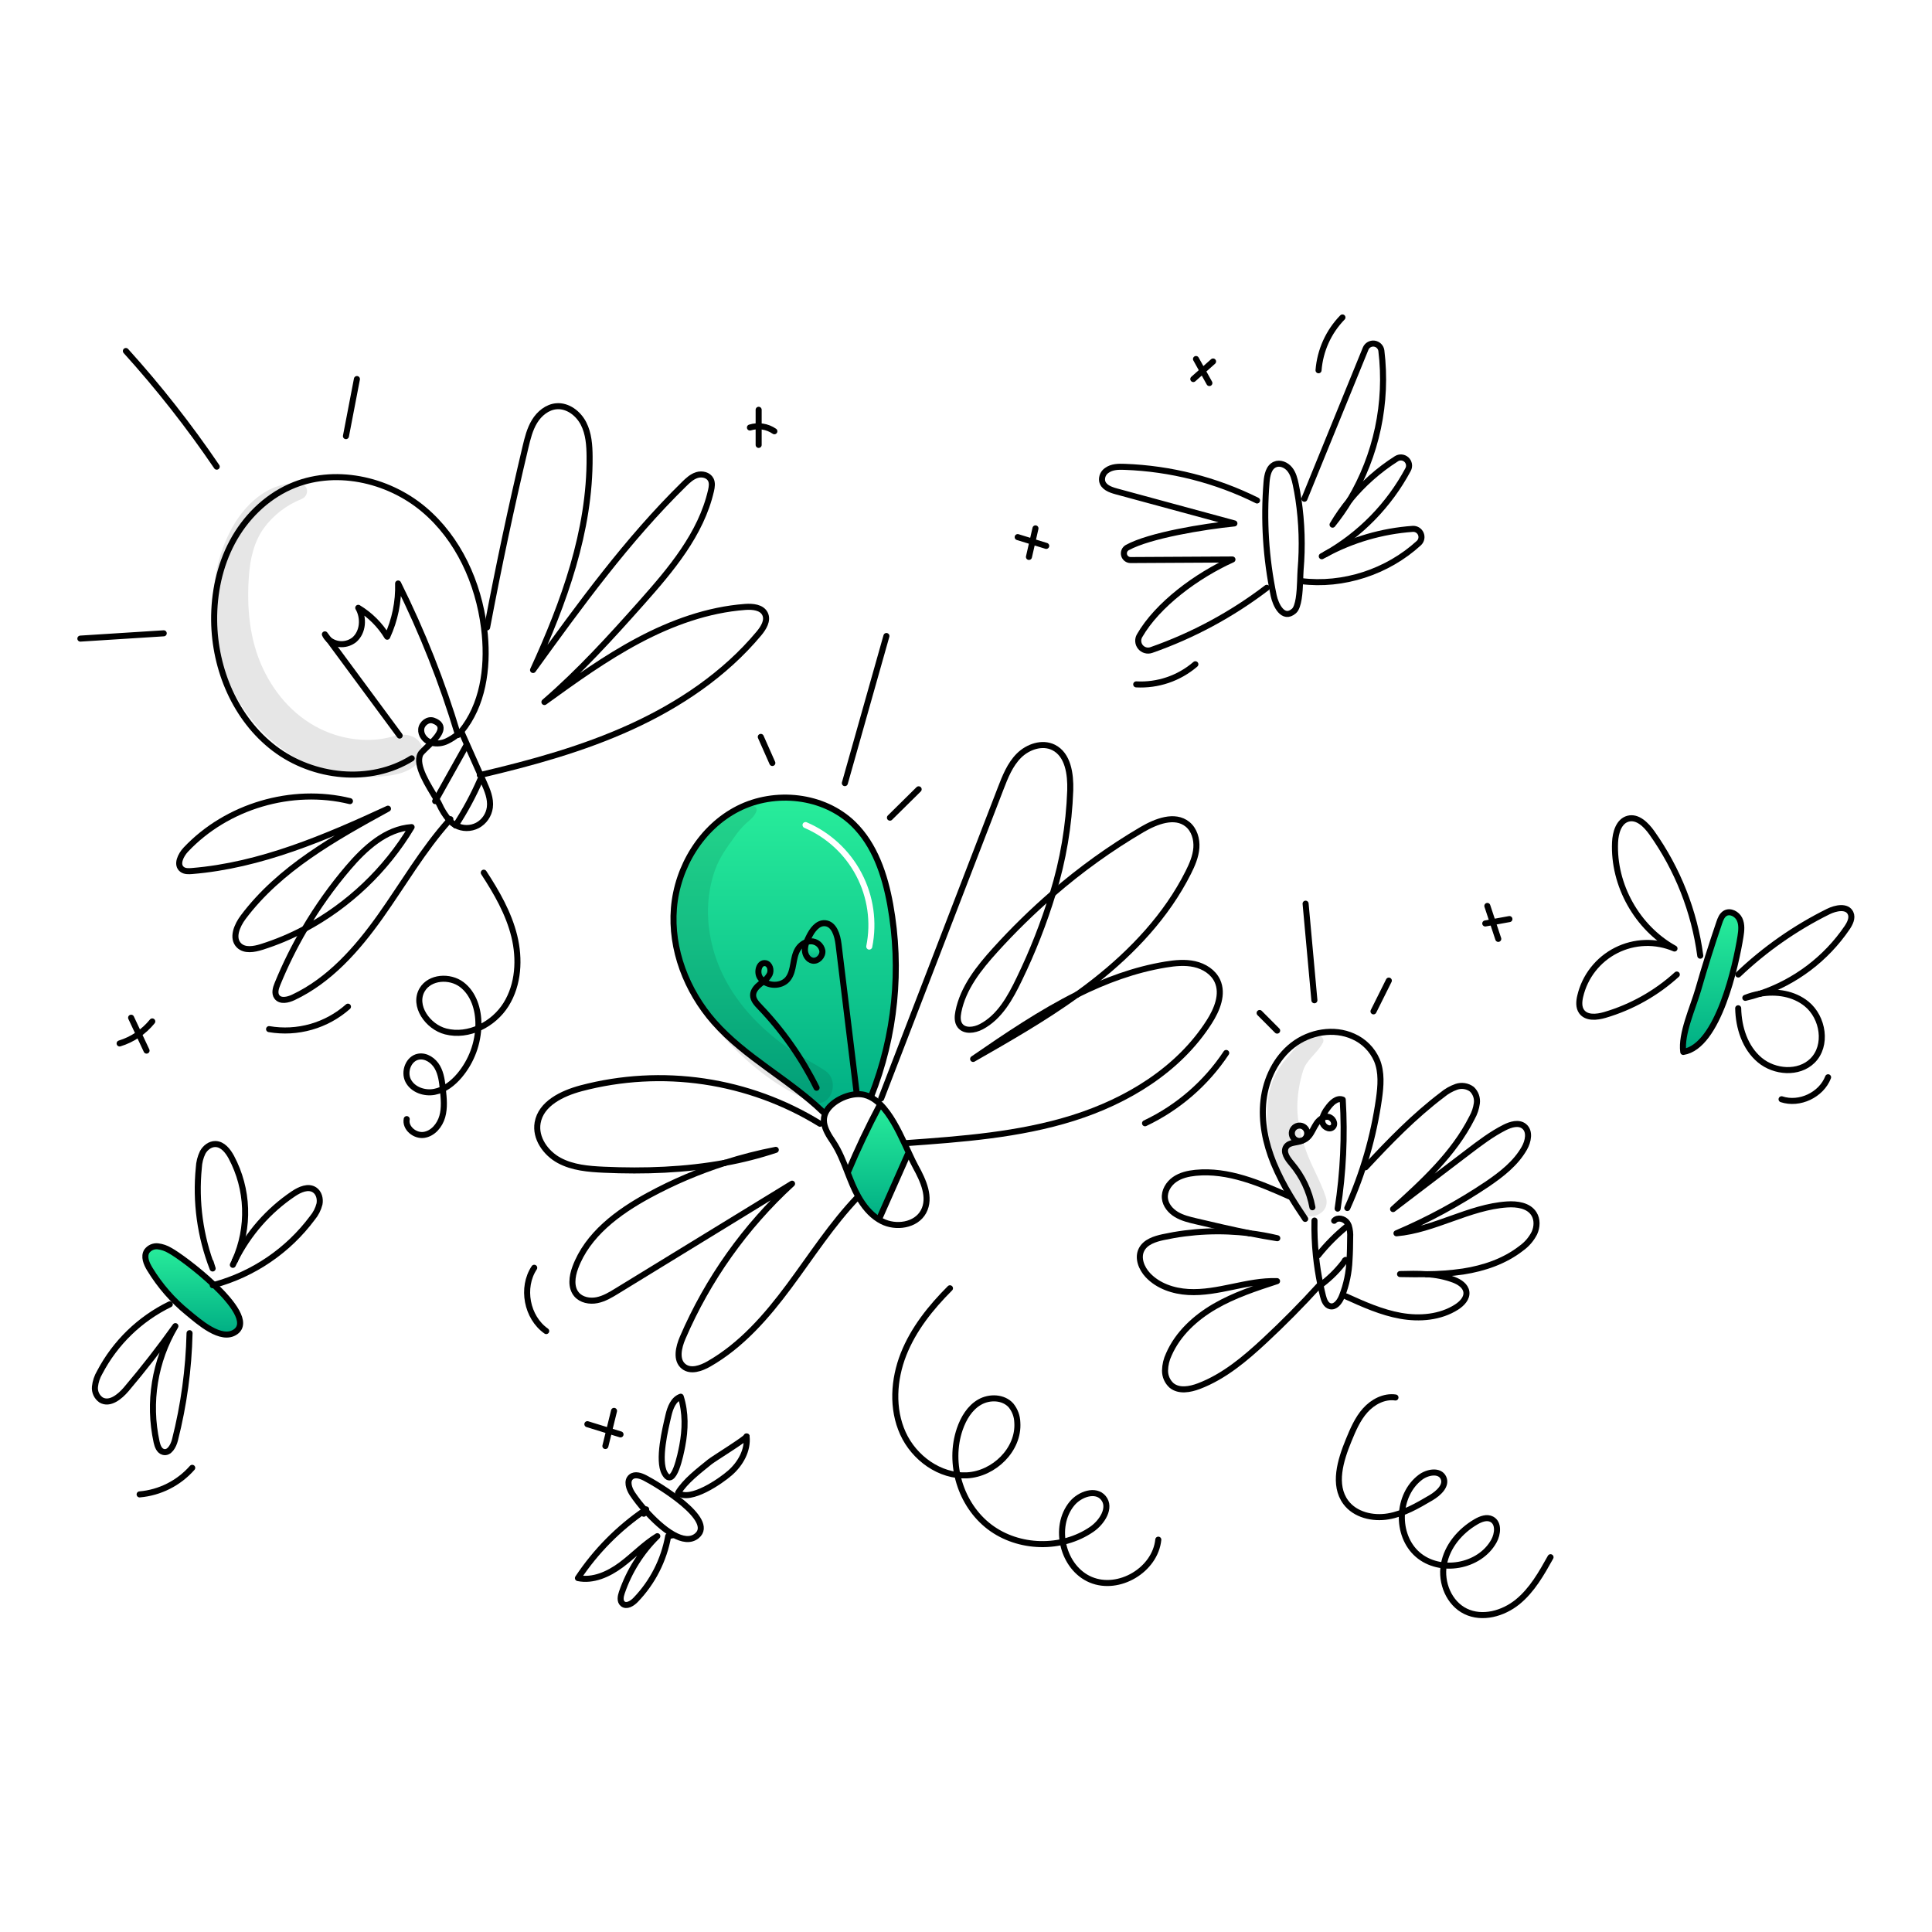 <svg width="960" height="960" viewBox="0 0 960 960" fill="none" xmlns="http://www.w3.org/2000/svg">
<g clip-path="url(#clip0_385_972)">
<path fill-rule="evenodd" clip-rule="evenodd" d="M399.956 472.221C399.944 470.806 400.221 469.404 400.77 468.101C401.447 467.861 402.159 467.732 402.878 467.719C404.233 467.7 405.551 468.158 406.602 469.013C407.652 469.868 408.369 471.065 408.627 472.396C408.96 475.085 406.385 477.841 403.727 477.341C401.481 476.909 400.039 474.508 399.956 472.221ZM412.927 549.249C416.903 545.427 424.033 542.686 429.533 544.015V544.016C430.622 544.28 431.673 544.678 432.665 545.2L432.85 544.85C444.847 514.554 448.133 481.508 442.338 449.444C439.66 434.743 434.694 419.769 423.98 409.369C409.259 395.077 385.101 392.505 366.805 401.777C348.509 411.049 336.528 430.818 334.869 451.267C333.21 471.716 341.205 492.361 354.731 507.783C363.401 517.658 374.055 525.404 384.726 533.162C393.124 539.267 401.532 545.38 408.991 552.545L410.197 552.916C410.869 551.533 411.795 550.289 412.927 549.249ZM382.433 484.14C381.702 485.507 380.67 486.691 379.414 487.601C378.695 487.072 378.08 486.416 377.601 485.664C375.871 482.945 377.23 478 380.383 478.607C382.608 479.04 383.381 482.079 382.433 484.14ZM400.856 408.592C400.095 408.265 399.213 408.616 398.885 409.378C398.558 410.139 398.91 411.021 399.671 411.348C410.764 416.114 419.878 424.552 425.484 435.244C431.09 445.937 432.846 458.233 430.457 470.067C430.293 470.879 430.819 471.67 431.631 471.834C432.443 471.998 433.234 471.473 433.398 470.661C435.923 458.151 434.067 445.154 428.141 433.851C422.215 422.549 412.581 413.63 400.856 408.592Z" fill="url(#paint0_linear_385_972)"/>
<path d="M864.375 456.789C865.622 459.426 865.282 462.496 864.829 465.371C862.604 479.278 853.847 519.991 836.406 522.701C835.149 513.831 841.289 500.582 843.813 491.815C847.027 480.615 850.519 469.496 854.29 458.458C854.89 456.696 855.609 454.79 857.216 453.832C859.719 452.349 863.139 454.162 864.375 456.789Z" fill="url(#paint1_linear_385_972)"/>
<path d="M437.455 548.801C442.369 553.664 446.222 561.256 449.467 568.21C450.292 569.982 451.074 571.71 451.837 573.351L450.982 573.751C446.274 584.392 441.563 595.034 436.848 605.676L436.683 605.944C432.346 603.265 429.083 599.155 426.515 594.622C425.453 592.733 424.497 590.786 423.651 588.791C422.765 586.731 421.941 584.629 421.127 582.528L421.333 582.445C426.092 571.103 431.363 559.994 437.146 549.119L437.455 548.801Z" fill="url(#paint2_linear_385_972)"/>
<path d="M408.63 472.4C408.959 475.089 406.384 477.85 403.73 477.345C401.484 476.913 400.042 474.512 399.959 472.225C399.948 470.811 400.225 469.409 400.773 468.105C401.452 467.865 402.165 467.736 402.885 467.723C404.239 467.706 405.556 468.164 406.607 469.019C407.657 469.874 408.373 471.071 408.63 472.4Z" fill="url(#paint3_linear_385_972)"/>
<path d="M380.382 478.608C382.607 479.041 383.382 482.08 382.432 484.141C381.701 485.509 380.669 486.692 379.413 487.602C378.694 487.074 378.079 486.417 377.6 485.665C375.87 482.946 377.229 478 380.382 478.608Z" fill="url(#paint4_linear_385_972)"/>
<path d="M84.337 621.311C87.747 623.111 97.874 630.411 106.352 638.464C115.778 647.427 123.175 657.327 117.097 661.715C109.937 666.887 98.585 656.554 93.382 652.315C85.841 646.192 79.412 638.816 74.375 630.511C72.758 627.832 71.295 624.371 72.964 621.711C73.581 620.86 74.412 620.189 75.373 619.763C76.333 619.338 77.389 619.175 78.434 619.29C80.521 619.542 82.532 620.23 84.337 621.311V621.311Z" fill="url(#paint5_linear_385_972)"/>
<path d="M214.4 369.058C212 371.479 209.444 373.622 208.878 374.786C206.137 380.411 213.078 390.63 216.831 397.017C217.377 397.955 217.861 398.81 218.231 399.562C219.52 402.471 221.223 405.177 223.289 407.597C224.196 408.588 225.257 409.426 226.431 410.08C226.441 410.08 226.441 410.09 226.452 410.09C228.113 410.975 229.965 411.441 231.847 411.448C233.729 411.456 235.584 411.004 237.252 410.132C238.905 409.234 240.323 407.959 241.391 406.411C242.46 404.863 243.148 403.085 243.402 401.221C243.969 396.863 242.135 392.588 240.343 388.58C240.096 388.024 239.843 387.48 239.601 386.922C239.333 386.303 239.055 385.685 238.777 385.067C236.572 380.122 234.372 375.173 232.177 370.222L229.177 363.485C229.177 363.474 229.167 363.474 229.167 363.464C228.611 363.917 228.044 364.371 227.478 364.814C225.839 366.172 224.04 367.324 222.121 368.244C219.725 369.415 216.992 369.703 214.405 369.058" stroke="currentColor" stroke-width="3" stroke-linecap="round" stroke-linejoin="round"/>
<path d="M214.399 369.058C214.203 369.007 214.007 368.945 213.811 368.873C211.143 367.873 209.031 365.164 209.299 362.331C209.567 359.498 212.678 357.108 215.357 358.076C221.799 360.4 218.312 365.1 214.399 369.058Z" stroke="currentColor" stroke-width="3" stroke-linecap="round" stroke-linejoin="round"/>
<path d="M163.373 317.827C175.106 333.712 186.844 349.604 198.585 365.504" stroke="currentColor" stroke-width="3" stroke-linecap="round" stroke-linejoin="round"/>
<path d="M163.373 317.827C162.538 317.112 161.876 316.217 161.436 315.21C162.086 316.086 162.724 316.951 163.373 317.827Z" stroke="currentColor" stroke-width="3" stroke-linecap="round" stroke-linejoin="round"/>
<path d="M227.6 365.206C227.559 365.072 227.518 364.949 227.477 364.815C219.744 339.054 209.825 314.002 197.828 289.93C198.087 299.046 196.229 308.098 192.399 316.375C188.83 310.503 183.896 305.58 178.017 302.025C180.917 307.011 180.438 314.078 176.08 317.869C174.276 319.313 172.033 320.096 169.723 320.088C167.412 320.081 165.174 319.283 163.38 317.828" stroke="currentColor" stroke-width="3" stroke-linecap="round" stroke-linejoin="round"/>
<path d="M409.485 558.037C409.948 561.128 411.803 564.236 413.945 567.349C417.057 572.016 419.086 577.27 421.126 582.524C421.94 584.624 422.764 586.724 423.65 588.787C424.496 590.783 425.452 592.729 426.514 594.618C429.079 599.151 432.345 603.261 436.682 605.94C437.158 606.248 437.65 606.53 438.155 606.785C445.14 610.39 455.163 608.959 458.893 602.037C462.632 595.083 458.779 586.645 454.968 579.737C453.979 577.937 452.938 575.749 451.836 573.349C451.073 571.711 450.291 569.98 449.466 568.208C446.221 561.254 442.366 553.663 437.454 548.8C436.723 548.067 435.941 547.386 435.116 546.761C434.345 546.172 433.525 545.652 432.664 545.205C431.673 544.682 430.621 544.284 429.532 544.02C424.032 542.691 416.902 545.431 412.926 549.253C411.794 550.294 410.868 551.538 410.196 552.921C409.459 554.518 409.212 556.298 409.485 558.037Z" stroke="currentColor" stroke-width="3" stroke-linecap="round" stroke-linejoin="round"/>
<path d="M379.413 487.601C378.847 488.054 378.27 488.487 377.713 488.94C375.941 490.362 374.213 492.24 374.213 494.503C374.213 496.766 375.923 498.634 377.499 500.272C388.897 512.17 398.421 525.731 405.747 540.491" stroke="currentColor" stroke-width="3" stroke-linecap="round" stroke-linejoin="round"/>
<path d="M379.413 487.601C378.694 487.073 378.079 486.416 377.6 485.664C375.87 482.945 377.229 478 380.382 478.607C382.607 479.04 383.382 482.079 382.432 484.14C381.701 485.508 380.669 486.691 379.413 487.601V487.601Z" stroke="currentColor" stroke-width="3" stroke-linecap="round" stroke-linejoin="round"/>
<path d="M400.77 468.101C398.896 468.789 397.322 470.112 396.32 471.84C393.734 476.24 394.713 482.214 391.612 486.263C388.83 489.899 382.979 490.263 379.412 487.602" stroke="currentColor" stroke-width="3" stroke-linecap="round" stroke-linejoin="round"/>
<path d="M400.769 468.1C400.221 469.404 399.944 470.806 399.955 472.22C400.038 474.507 401.48 476.908 403.726 477.34C406.384 477.84 408.959 475.084 408.626 472.395C408.369 471.065 407.652 469.868 406.601 469.013C405.55 468.158 404.232 467.7 402.877 467.718C402.159 467.731 401.447 467.86 400.769 468.1V468.1Z" stroke="currentColor" stroke-width="3" stroke-linecap="round" stroke-linejoin="round"/>
<path d="M425.577 542.306C422.6 517.922 419.626 493.541 416.656 469.163C416.11 464.712 414.472 459.139 410.011 458.737C406.211 458.397 403.5 462.26 401.842 465.691C401.461 466.474 401.09 467.277 400.77 468.102" stroke="currentColor" stroke-width="3" stroke-linecap="round" stroke-linejoin="round"/>
<path d="M653.157 606.486C653.038 612.295 653.275 618.106 653.867 623.886C654.355 628.698 655.091 633.481 656.072 638.216C656.093 638.362 656.124 638.506 656.165 638.648C656.525 640.441 656.937 642.223 657.38 643.995C657.906 646.128 658.864 648.631 661.017 649.084C663.489 649.599 665.457 647.055 666.498 644.747C666.621 644.459 666.755 644.17 666.868 643.872C669.068 638.21 670.314 632.222 670.556 626.152C670.804 622.413 670.856 618.652 670.886 614.923C671.014 612.959 670.787 610.987 670.217 609.103C670.015 608.57 669.753 608.061 669.434 607.588C667.991 605.507 664.561 604.642 662.943 606.599" stroke="currentColor" stroke-width="3" stroke-linecap="round" stroke-linejoin="round"/>
<path d="M647.058 566.763C644.458 567.948 640.758 567.422 639.125 569.812C637.333 572.46 639.795 575.818 641.866 578.249C647.118 584.44 650.655 591.899 652.126 599.883" stroke="currentColor" stroke-width="3" stroke-linecap="round" stroke-linejoin="round"/>
<path d="M657.099 555.522C655.896 556.2 654.875 557.158 654.122 558.315C652.803 560.252 651.979 562.514 650.516 564.341C649.635 565.466 648.442 566.305 647.086 566.753C647.075 566.753 647.065 566.763 647.055 566.763C646.18 567.039 645.239 567.021 644.376 566.711C643.605 566.421 642.949 565.891 642.504 565.199C642.058 564.507 641.848 563.69 641.903 562.869C641.959 562.048 642.278 561.267 642.812 560.642C643.347 560.016 644.069 559.579 644.871 559.397C645.673 559.214 646.513 559.294 647.266 559.626C648.019 559.959 648.645 560.524 649.051 561.24C649.456 561.956 649.621 562.784 649.519 563.6C649.418 564.417 649.056 565.179 648.487 565.773C648.085 566.184 647.61 566.516 647.087 566.753" stroke="currentColor" stroke-width="3" stroke-linecap="round" stroke-linejoin="round"/>
<path d="M664.664 600.562C667.443 582.656 668.292 564.504 667.198 546.416C664.272 545.231 661.419 548.136 659.606 550.716C658.467 552.138 657.617 553.768 657.106 555.516V555.526C656.977 556.125 656.946 556.741 657.013 557.35C657.313 559.771 660.496 561.738 662.247 560.05C663.936 558.433 662.226 555.218 659.898 554.94C658.93 554.845 657.957 555.047 657.106 555.517" stroke="currentColor" stroke-width="3" stroke-linecap="round" stroke-linejoin="round"/>
<path d="M669.463 600.264C677.246 583.004 682.546 564.729 685.205 545.983C686.105 539.575 686.647 532.817 684.185 526.832C681.901 521.566 677.72 517.352 672.472 515.026C662.788 510.606 650.807 512.759 642.4 519.28C633.993 525.801 629.049 536.165 627.823 546.745C626.597 557.325 628.843 568.07 632.851 577.929C635.204 583.575 637.99 589.031 641.185 594.247C643.513 598.121 646.006 601.912 648.54 605.662" stroke="currentColor" stroke-width="3" stroke-linecap="round" stroke-linejoin="round"/>
<path d="M432.85 544.85C444.847 514.555 448.133 481.509 442.338 449.444C439.66 434.744 434.694 419.774 423.98 409.369C409.259 395.081 385.101 392.515 366.805 401.777C348.509 411.039 336.538 430.828 334.869 451.267C333.2 471.706 341.205 492.361 354.731 507.783C370.225 525.431 392.055 536.283 408.991 552.545" stroke="currentColor" stroke-width="3" stroke-linecap="round" stroke-linejoin="round"/>
<path d="M229.067 363.619C229.104 363.577 229.138 363.532 229.168 363.485C239.913 350.412 242.458 332.26 240.902 315.406C240.802 314.252 240.665 313.098 240.521 311.944C237.709 289.558 227.829 267.656 210.604 253.151C192.494 237.905 165.812 232.166 144.198 241.83C131.877 247.341 121.823 257.416 115.456 269.325C109.089 281.234 106.267 294.864 106.411 308.37C106.658 332.62 117.052 357.242 136.358 371.922C155.664 386.602 184.005 389.641 204.578 376.815" stroke="currentColor" stroke-width="3" stroke-linecap="round" stroke-linejoin="round"/>
<path d="M226.368 410.174L226.43 410.081C231.125 402.851 235.215 395.247 238.659 387.345" stroke="currentColor" stroke-width="3" stroke-linecap="round" stroke-linejoin="round"/>
<path d="M216.231 398.078C216.431 397.728 216.623 397.368 216.831 397.017C221.786 388.147 226.748 379.28 231.717 370.417" stroke="currentColor" stroke-width="3" stroke-linecap="round" stroke-linejoin="round"/>
<path d="M436.848 605.672C441.556 595.03 446.267 584.388 450.982 573.747" stroke="currentColor" stroke-width="3" stroke-linecap="round" stroke-linejoin="round"/>
<path d="M421.332 582.441C426.091 571.099 431.362 559.991 437.145 549.115" stroke="currentColor" stroke-width="3" stroke-linecap="round" stroke-linejoin="round"/>
<path d="M656.865 638.051C661.35 634.647 665.307 630.599 668.609 626.039C668.475 626.139 668.342 626.255 668.209 626.358" stroke="currentColor" stroke-width="3" stroke-linecap="round" stroke-linejoin="round"/>
<path d="M654.969 623.773C659.256 618.402 664.118 613.518 669.469 609.206" stroke="currentColor" stroke-width="3" stroke-linecap="round" stroke-linejoin="round"/>
<path d="M708.817 633.158C714.916 633.136 721.006 632.685 727.041 631.808C737.394 630.201 747.655 626.719 755.907 620.27C758.651 618.315 760.884 615.728 762.418 612.729C763.818 609.69 763.983 605.919 762.17 603.097C759.512 598.935 753.785 598.152 748.86 598.481C729.915 599.749 712.824 611.153 693.9 612.822C709.688 606.098 724.806 597.899 739.053 588.334C746.141 583.502 753.136 578.063 757.39 570.615C759.378 567.153 760.419 562.136 757.308 559.643C754.629 557.511 750.673 558.706 747.624 560.251C741.165 563.517 735.375 567.926 729.616 572.304C717.15 581.803 704.681 591.298 692.21 600.789C707.117 587.289 722.364 573.376 731.41 555.43C732.669 553.201 733.494 550.754 733.841 548.218C734.005 546.949 733.87 545.659 733.446 544.452C733.022 543.245 732.322 542.153 731.4 541.265C730.317 540.443 729.048 539.9 727.706 539.682C726.363 539.465 724.988 539.58 723.7 540.018C721.132 540.917 718.748 542.275 716.664 544.026C702.705 554.575 690.464 567.195 678.564 580.01" stroke="currentColor" stroke-width="3" stroke-linecap="round" stroke-linejoin="round"/>
<path d="M708.817 633.158C704.459 632.858 700.029 632.958 695.672 633.075C700.05 633.147 704.438 633.219 708.817 633.158Z" stroke="currentColor" stroke-width="3" stroke-linecap="round" stroke-linejoin="round"/>
<path d="M668.799 644.16C677.566 648.126 686.456 652.123 695.934 653.813C705.412 655.503 715.693 654.647 723.801 649.445C726.448 647.745 729.044 645.056 728.632 641.935C728.232 638.935 725.253 637.035 722.441 635.929C718.07 634.313 713.477 633.378 708.822 633.158" stroke="currentColor" stroke-width="3" stroke-linecap="round" stroke-linejoin="round"/>
<path d="M621 612.811C606.647 611.02 592.095 611.668 577.959 614.727C573.776 615.634 569.159 617.127 567.224 620.94C565.124 625.081 567.194 630.232 570.366 633.611C575.445 639.03 583.028 641.564 590.445 641.986C597.862 642.408 605.238 640.925 612.512 639.411C619.786 637.897 627.14 636.341 634.558 636.588C623.947 640.05 613.243 643.552 603.59 649.167C593.937 654.782 585.284 662.724 580.813 672.954C579.603 675.479 578.95 678.233 578.896 681.031C578.881 682.427 579.165 683.81 579.728 685.088C580.291 686.365 581.121 687.508 582.162 688.438C585.84 691.438 591.279 690.446 595.709 688.767C608.195 684.028 618.652 675.2 628.428 666.103C637.803 657.389 646.803 648.289 655.428 638.803" stroke="currentColor" stroke-width="3" stroke-linecap="round" stroke-linejoin="round"/>
<path d="M621 612.812C625.543 613.719 630.1 614.553 634.671 615.264C630.164 614.191 625.599 613.372 621 612.812Z" stroke="currentColor" stroke-width="3" stroke-linecap="round" stroke-linejoin="round"/>
<path d="M640.743 594.516C625.918 587.916 610.229 581.165 594.075 582.762C590.418 583.133 586.689 583.967 583.67 586.079C580.651 588.191 578.47 591.766 578.828 595.423C579.168 598.823 581.62 601.717 584.546 603.468C587.472 605.219 590.846 606.034 594.178 606.817C603.1 608.908 612.021 611.009 621.004 612.817" stroke="currentColor" stroke-width="3" stroke-linecap="round" stroke-linejoin="round"/>
<path d="M523.116 444.076C528.261 427.412 531.181 410.14 531.8 392.711C532.027 384.645 530.739 375.002 523.507 371.397C517.862 368.597 510.743 371.036 506.282 375.497C501.821 379.958 499.442 386.036 497.175 391.918C477.406 443.201 457.633 494.491 437.857 545.787" stroke="currentColor" stroke-width="3" stroke-linecap="round" stroke-linejoin="round"/>
<path d="M523.116 444.076C513.047 452.792 503.517 462.112 494.579 471.984C486.461 480.937 478.55 490.847 476.211 502.705C475.758 505.023 475.583 507.629 476.973 509.524C479.25 512.646 484.144 511.966 487.564 510.173C496.702 505.404 502.048 495.73 506.499 486.438C513.125 472.769 518.681 458.605 523.116 444.076V444.076Z" stroke="currentColor" stroke-width="3" stroke-linecap="round" stroke-linejoin="round"/>
<path d="M535.281 494.155C538.238 492.033 541.147 489.849 544.007 487.603C562.818 472.82 579.662 454.967 590.417 433.59C592.374 429.706 594.146 425.616 594.466 421.29C594.786 416.964 593.425 412.29 590.046 409.556C583.752 404.477 574.439 408.124 567.454 412.214C551.729 421.453 536.887 432.119 523.115 444.077" stroke="currentColor" stroke-width="3" stroke-linecap="round" stroke-linejoin="round"/>
<path d="M535.281 494.154C517.243 503.137 500.193 514.737 483.545 526.183C501.161 516.128 518.839 506.012 535.281 494.154Z" stroke="currentColor" stroke-width="3" stroke-linecap="round" stroke-linejoin="round"/>
<path d="M449.828 568.04C477.921 566.031 506.313 563.971 533.191 555.534C560.069 547.097 585.679 531.551 600.833 507.805C604.738 501.686 607.952 493.959 604.892 487.376C602.852 482.976 598.309 480.134 593.581 479.076C588.853 478.018 583.907 478.509 579.127 479.292C563.736 481.837 549.221 487.215 535.282 494.158" stroke="currentColor" stroke-width="3" stroke-linecap="round" stroke-linejoin="round"/>
<path d="M360.283 577.795C347.194 581.963 334.528 587.358 322.454 593.907C307.063 602.262 291.854 613.491 285.821 629.933C284.221 634.28 283.492 639.627 286.48 643.171C288.849 645.983 292.991 646.766 296.607 646.056C300.223 645.346 303.447 643.387 306.589 641.456C335.589 623.685 364.582 605.921 393.568 588.164C370.258 609.557 351.738 635.64 339.226 664.7C337.186 669.439 335.692 675.836 339.761 679.009C343.254 681.739 348.353 679.937 352.206 677.742C368.406 668.501 380.969 654.048 392.095 639.069C403.221 624.09 413.327 608.246 426.236 594.769" stroke="currentColor" stroke-width="3" stroke-linecap="round" stroke-linejoin="round"/>
<path d="M360.283 577.795C368.825 576.247 377.246 574.096 385.483 571.356C376.962 572.996 368.547 575.147 360.283 577.795V577.795Z" stroke="currentColor" stroke-width="3" stroke-linecap="round" stroke-linejoin="round"/>
<path d="M407.455 558.377C389.889 547.548 370.305 540.403 349.893 537.377C329.481 534.35 308.667 535.505 288.715 540.771C279.33 543.295 268.792 548.322 267.143 557.913C265.843 565.444 271.068 572.913 277.785 576.57C284.502 580.227 292.393 580.876 300.027 581.227C320.147 582.144 340.513 581.427 360.283 577.796" stroke="currentColor" stroke-width="3" stroke-linecap="round" stroke-linejoin="round"/>
<path d="M238.422 385.15C238.535 385.119 238.659 385.098 238.772 385.067C264.351 379.067 289.828 372.056 313.708 361.136C337.701 350.164 360.159 335.062 377.075 314.808C379.393 312.037 381.721 308.308 380.145 305.052C378.527 301.704 373.974 301.313 370.265 301.581C351.665 302.961 333.745 309.472 317.283 318.218C300.821 326.964 285.635 337.918 270.522 348.835C287.871 333.846 303.354 316.835 318.591 299.695C333.323 283.109 348.353 265.411 353.298 243.787C353.71 241.974 354.03 239.996 353.185 238.337C352 236.009 348.837 235.278 346.324 236.05C343.811 236.822 341.832 238.687 339.957 240.521C311.586 268.347 288.157 300.715 264.867 332.921C280.227 299.421 293.228 263.775 292.967 226.921C292.926 221.275 292.524 215.434 289.938 210.421C287.352 205.408 282.088 201.376 276.464 201.87C271.92 202.262 268.006 205.497 265.626 209.381C263.246 213.265 262.144 217.787 261.093 222.227C254.047 251.917 247.698 281.758 242.045 311.751" stroke="currentColor" stroke-width="3" stroke-linecap="round" stroke-linejoin="round"/>
<path d="M151.412 461.538C146.255 470.316 141.734 479.454 137.885 488.879C137.02 490.971 136.247 493.536 137.597 495.359C139.359 497.718 143.047 496.859 145.715 495.617C163.715 487.149 177.403 471.644 188.931 455.429C200.305 439.41 210.174 422.229 223.288 407.597C223.443 407.402 223.618 407.216 223.788 407.031" stroke="currentColor" stroke-width="3" stroke-linecap="round" stroke-linejoin="round"/>
<path d="M151.412 461.538C173.354 449.793 191.706 432.324 204.518 410.987C191.713 411.862 181.318 421.433 172.994 431.199C164.929 440.663 157.707 450.815 151.412 461.538V461.538Z" stroke="currentColor" stroke-width="3" stroke-linecap="round" stroke-linejoin="round"/>
<path d="M173.89 398.079C145.045 391.002 112.718 400.552 92.341 422.165C89.755 424.916 87.468 429.696 90.476 431.993C91.815 433.013 93.67 432.951 95.349 432.817C129.5 430.026 161.672 416.19 192.784 401.829C166.308 416.345 139.008 431.561 120.877 455.708C117.745 459.87 115.067 466.154 118.786 469.791C121.598 472.531 126.203 471.717 129.953 470.543C137.369 468.213 144.553 465.2 151.412 461.543" stroke="currentColor" stroke-width="3" stroke-linecap="round" stroke-linejoin="round"/>
<path d="M645.162 248.011C644.791 245.59 644.362 243.169 643.854 240.768C643.287 238.068 642.587 235.278 640.835 233.135C639.083 230.992 636.014 229.694 633.49 230.817C630.4 232.177 629.627 236.122 629.349 239.481C627.807 258.375 628.997 277.392 632.882 295.945C633.851 300.55 637.508 308.318 642.947 303.61C645.347 301.539 645.832 294.266 646.028 288.724C646.12 286.447 646.151 284.469 646.254 283.243C647.267 271.497 646.901 259.672 645.162 248.011V248.011Z" stroke="currentColor" stroke-width="3" stroke-linecap="round" stroke-linejoin="round"/>
<path d="M670.618 248.577C683.986 226.245 689.536 200.096 686.391 174.259C686.274 173.367 685.865 172.54 685.228 171.904C684.591 171.269 683.762 170.863 682.869 170.747C681.977 170.632 681.072 170.815 680.295 171.268C679.517 171.721 678.912 172.418 678.571 173.25L648.15 247.825" stroke="currentColor" stroke-width="3" stroke-linecap="round" stroke-linejoin="round"/>
<path d="M670.617 248.577C667.48 252.392 664.646 256.445 662.139 260.7C665.232 256.853 668.064 252.803 670.617 248.577V248.577Z" stroke="currentColor" stroke-width="3" stroke-linecap="round" stroke-linejoin="round"/>
<path d="M656.783 276.4C657.37 276.091 657.947 275.771 658.524 275.442C675.967 265.574 690.244 250.95 699.69 233.276C700.109 232.478 700.252 231.563 700.096 230.674C699.94 229.786 699.493 228.975 698.827 228.367C698.16 227.76 697.311 227.39 696.412 227.316C695.514 227.243 694.616 227.469 693.859 227.96C685.065 233.551 677.219 240.51 670.618 248.574" stroke="currentColor" stroke-width="3" stroke-linecap="round" stroke-linejoin="round"/>
<path d="M646.4 288.734C667.436 291.413 689.431 284.129 705.038 269.84C705.653 269.264 706.073 268.511 706.243 267.685C706.412 266.86 706.322 266.003 705.984 265.231C705.647 264.459 705.079 263.81 704.358 263.374C703.637 262.938 702.799 262.735 701.958 262.794C686.746 263.873 671.938 268.186 658.525 275.445" stroke="currentColor" stroke-width="3" stroke-linecap="round" stroke-linejoin="round"/>
<path d="M624.62 248.68C604.126 238.491 581.693 232.794 558.82 231.971C555.76 231.857 552.536 231.871 549.96 233.743C549.133 234.299 548.476 235.074 548.063 235.982C547.65 236.889 547.498 237.894 547.622 238.883C548.168 242.056 551.65 243.334 554.637 244.147C574.211 249.453 593.789 254.766 613.369 260.085C597.936 261.65 571.203 266.018 560.169 272.076C559.523 272.43 559.014 272.99 558.722 273.667C558.43 274.344 558.372 275.099 558.558 275.812C558.744 276.525 559.162 277.156 559.747 277.604C560.332 278.053 561.049 278.294 561.786 278.288L612.399 278.01C594.699 285.983 575.117 300.437 566.236 315.91C565.734 316.773 565.508 317.769 565.588 318.765C565.667 319.76 566.05 320.708 566.683 321.48C567.316 322.252 568.17 322.813 569.131 323.086C570.091 323.36 571.112 323.333 572.057 323.01C592.701 315.786 612.074 305.345 629.457 292.073" stroke="currentColor" stroke-width="3" stroke-linecap="round" stroke-linejoin="round"/>
<path d="M864.829 465.371C865.282 462.496 865.622 459.426 864.375 456.789C863.128 454.152 859.719 452.349 857.216 453.832C855.609 454.79 854.887 456.696 854.29 458.458C850.519 469.491 847.026 480.61 843.813 491.815C841.289 500.582 835.149 513.831 836.406 522.701C853.847 519.991 862.604 479.278 864.829 465.371Z" stroke="currentColor" stroke-width="3" stroke-linecap="round" stroke-linejoin="round"/>
<path d="M844.854 474.879C841.908 452.863 833.645 431.896 820.779 413.789C817.946 409.812 813.679 405.537 808.963 406.814C804.347 408.061 802.73 413.758 802.514 418.538C801.566 439.75 813.475 461.038 832.049 471.315C827.448 469.341 822.47 468.4 817.466 468.559C812.462 468.717 807.554 469.971 803.087 472.232C798.62 474.493 794.703 477.707 791.613 481.646C788.522 485.585 786.333 490.153 785.2 495.03C784.6 497.595 784.366 500.51 785.9 502.643C788.331 506.022 793.451 505.496 797.448 504.322C810.73 500.42 822.953 493.555 833.196 484.244" stroke="currentColor" stroke-width="3" stroke-linecap="round" stroke-linejoin="round"/>
<path d="M874.534 493.764C882.683 492.342 891.306 493.671 897.662 498.822C905.962 505.539 908.201 519.56 900.598 527.059C893.788 533.786 881.756 532.87 874.411 526.73C867.066 520.59 863.892 510.587 863.697 501.006" stroke="currentColor" stroke-width="3" stroke-linecap="round" stroke-linejoin="round"/>
<path d="M874.534 493.764C872.134 494.564 869.703 495.247 867.24 495.824C869.594 494.887 872.038 494.197 874.534 493.764V493.764Z" stroke="currentColor" stroke-width="3" stroke-linecap="round" stroke-linejoin="round"/>
<path d="M863.738 484.223C876.992 471.613 892.067 461.069 908.458 452.946C912.167 451.113 917.74 449.969 919.523 453.709C920.656 456.099 919.244 458.87 917.761 461.054C907.308 476.383 892.127 487.87 874.534 493.763" stroke="currentColor" stroke-width="3" stroke-linecap="round" stroke-linejoin="round"/>
<path d="M84.337 621.311C82.533 620.231 80.523 619.543 78.436 619.292C77.392 619.177 76.336 619.34 75.375 619.765C74.415 620.19 73.584 620.862 72.966 621.713C71.297 624.371 72.76 627.832 74.377 630.513C79.414 638.82 85.844 646.197 93.385 652.322C98.585 656.556 109.94 666.889 117.1 661.722C123.178 657.334 115.781 647.434 106.355 638.471C97.874 630.408 87.746 623.114 84.337 621.311Z" stroke="currentColor" stroke-width="3" stroke-linecap="round" stroke-linejoin="round"/>
<path d="M116.756 626.3C120.372 618.179 122.089 609.341 121.779 600.457C121.468 591.573 119.138 582.876 114.964 575.027C113.243 571.854 110.637 568.517 107.031 568.466C104.394 568.424 102.014 570.289 100.731 572.597C99.575 574.98 98.917 577.573 98.795 580.22C97.11 597.223 99.46 614.384 105.656 630.308C105.326 629.237 104.986 628.165 104.646 627.094" stroke="currentColor" stroke-width="3" stroke-linecap="round" stroke-linejoin="round"/>
<path d="M116.757 626.301C116.397 627.022 116.047 627.753 115.706 628.495C116.077 627.772 116.427 627.041 116.757 626.301Z" stroke="currentColor" stroke-width="3" stroke-linecap="round" stroke-linejoin="round"/>
<path d="M105.699 638.638C105.916 638.587 106.132 638.525 106.348 638.463C125.906 633.157 143.116 621.44 155.22 605.188C156.902 603.175 158.11 600.809 158.754 598.265C159.248 595.69 158.496 592.723 156.312 591.265C153.16 589.165 148.936 591.065 145.794 593.181C133.405 601.514 123.397 612.928 116.756 626.3" stroke="currentColor" stroke-width="3" stroke-linecap="round" stroke-linejoin="round"/>
<path d="M84.378 648.106C69.466 655.37 57.266 667.209 49.558 681.896C48.257 684.091 47.446 686.54 47.178 689.076C47.059 690.345 47.28 691.622 47.82 692.776C48.36 693.929 49.198 694.918 50.248 695.639C54.513 698.132 59.53 694.062 62.734 690.302C71.305 680.196 79.444 669.743 87.149 658.943C76.861 676.266 73.526 696.846 77.816 716.531C78.269 718.571 79.124 720.919 81.143 721.455C84.143 722.255 86.181 718.499 86.943 715.48C91.344 698.131 93.773 680.341 94.186 662.446" stroke="currentColor" stroke-width="3" stroke-linecap="round" stroke-linejoin="round"/>
<path d="M334.59 762.529C338.927 764.96 343.13 765.729 346.29 763.116C355.963 755.091 326.51 737.475 320.525 734.405C318.341 733.282 315.508 732.313 313.602 733.859C311.232 735.785 312.51 739.607 314.148 742.172C316.088 745.051 318.227 747.791 320.548 750.372C320.62 750.454 320.693 750.526 320.754 750.598C324.71 755.029 329.738 759.819 334.59 762.529Z" stroke="currentColor" stroke-width="3" stroke-linecap="round" stroke-linejoin="round"/>
<path d="M339.009 718.469C340.575 710.382 340.75 701.882 338.257 694.021C334.6 695.309 333.014 699.544 332.138 703.315C330.593 709.98 326.719 725.614 330.222 731.984C334.765 740.256 338.299 722.188 339.009 718.469Z" stroke="currentColor" stroke-width="3" stroke-linecap="round" stroke-linejoin="round"/>
<path d="M370.977 713.76V713.749" stroke="currentColor" stroke-width="3" stroke-linecap="round" stroke-linejoin="round"/>
<path d="M370.976 713.761C370.976 714.77 354.524 724.897 352.69 726.401C347.344 730.759 340.513 735.889 336.918 741.792C343.058 746.376 358.13 735.941 362.807 731.82C367.968 727.277 371.718 720.591 370.976 713.761Z" stroke="currentColor" stroke-width="3" stroke-linecap="round" stroke-linejoin="round"/>
<path d="M319.889 752.165C320.178 751.64 320.466 751.125 320.754 750.599C320.868 750.399 320.981 750.199 321.084 749.999C320.909 750.122 320.724 750.246 320.548 750.37C307.343 759.362 296.008 770.83 287.17 784.139C294.691 785.705 302.396 782.213 308.57 777.628C314.744 773.043 320.057 767.316 326.619 763.319C318.647 771.174 312.609 780.773 308.982 791.361C308.344 793.236 307.911 795.636 309.425 796.903C311.3 798.48 314.092 796.769 315.802 795.008C324.238 786.276 329.883 775.23 332.017 763.278C332.817 763.134 333.624 762.978 334.428 762.825" stroke="currentColor" stroke-width="3" stroke-linecap="round" stroke-linejoin="round"/>
<path d="M240.388 433.63C246.788 443.441 252.743 453.771 255.541 465.146C258.339 476.521 257.665 489.174 251.457 499.108C245.249 509.042 232.82 515.421 221.472 512.518C212.544 510.235 205.083 499.682 209.8 491.766C213.6 485.383 223.452 484.747 229.4 489.204C235.348 493.661 237.769 501.578 237.725 509.004C237.638 518.316 234.308 527.306 228.309 534.429C225.043 538.281 220.823 541.599 215.861 542.538C210.899 543.477 205.176 541.505 202.842 537.026C200.508 532.547 202.987 525.938 207.959 525.048C211.717 524.376 215.451 526.962 217.334 530.283C219.217 533.604 219.656 537.523 220.057 541.32C220.533 545.828 220.999 550.467 219.757 554.827C218.515 559.187 215.148 563.257 210.664 563.92C206.18 564.583 201.22 560.528 202.092 556.08" stroke="currentColor" stroke-width="3" stroke-linecap="round" stroke-linejoin="round"/>
<path d="M472.03 640.141C462.509 649.662 453.887 660.415 448.952 672.941C444.017 685.467 443.095 699.999 448.672 712.254C454.249 724.509 467.038 733.777 480.485 733.093C493.932 732.409 506.4 720.246 505.5 706.812C505.416 703.717 504.312 700.738 502.36 698.336C498.592 694.113 491.66 693.886 486.76 696.716C481.86 699.546 478.752 704.746 476.914 710.099C471.039 727.212 477.289 747.762 491.698 758.706C506.107 769.65 527.58 770.158 542.49 759.906C547.643 756.364 552.229 749.153 548.268 744.315C544.436 739.634 536.527 742.44 532.674 747.104C523.058 758.742 528.093 779.147 542.02 784.975C555.947 790.803 574.02 780.069 575.555 765.05" stroke="currentColor" stroke-width="3" stroke-linecap="round" stroke-linejoin="round"/>
<path d="M693.4 694.408C687.771 693.585 682.126 696.595 678.339 700.841C674.552 705.087 672.29 710.441 670.129 715.705C666.042 725.66 662.311 737.823 668.711 746.475C673.343 752.736 682.09 754.775 689.771 753.488C697.452 752.201 704.356 748.169 711.065 744.213C714.781 742.021 719.081 738.113 717.193 734.236C715.293 730.336 709.323 731.408 705.853 734.005C694.088 742.811 693.353 762.805 704.443 772.452C715.533 782.099 735.234 778.597 742.323 765.724C744.271 762.189 744.823 756.83 741.265 754.924C738.824 753.618 735.818 754.769 733.424 756.159C725.505 760.759 719.016 768.411 717.432 777.432C715.848 786.453 720.003 796.632 728.232 800.648C736.546 804.705 746.909 801.808 754.087 795.971C761.265 790.134 765.942 781.851 770.451 773.771" stroke="currentColor" stroke-width="3" stroke-linecap="round" stroke-linejoin="round"/>
<path d="M682.482 502.541L690.101 487.262" stroke="currentColor" stroke-width="3" stroke-linecap="round" stroke-linejoin="round"/>
<path d="M653.116 497.026L648.742 449.032" stroke="currentColor" stroke-width="3" stroke-linecap="round" stroke-linejoin="round"/>
<path d="M634.606 512.105L625.9 503.358" stroke="currentColor" stroke-width="3" stroke-linecap="round" stroke-linejoin="round"/>
<path d="M419.799 389.135L440.454 316.035" stroke="currentColor" stroke-width="3" stroke-linecap="round" stroke-linejoin="round"/>
<path d="M442.205 406.291L456.474 392.2" stroke="currentColor" stroke-width="3" stroke-linecap="round" stroke-linejoin="round"/>
<path d="M383.775 379.122L378.031 366.161" stroke="currentColor" stroke-width="3" stroke-linecap="round" stroke-linejoin="round"/>
<path d="M171.899 216.71L177.353 188.349" stroke="currentColor" stroke-width="3" stroke-linecap="round" stroke-linejoin="round"/>
<path d="M107.69 231.882C93.992 211.704 78.91 192.503 62.552 174.415" stroke="currentColor" stroke-width="3" stroke-linecap="round" stroke-linejoin="round"/>
<path d="M81.356 314.691L39.934 317.319" stroke="currentColor" stroke-width="3" stroke-linecap="round" stroke-linejoin="round"/>
<path d="M72.822 522.045L65.151 505.7" stroke="currentColor" stroke-width="3" stroke-linecap="round" stroke-linejoin="round"/>
<path d="M59.438 518.488C65.814 516.53 71.462 512.718 75.665 507.539" stroke="currentColor" stroke-width="3" stroke-linecap="round" stroke-linejoin="round"/>
<path d="M300.816 718.522L305.109 701.053" stroke="currentColor" stroke-width="3" stroke-linecap="round" stroke-linejoin="round"/>
<path d="M308.335 712.748L291.859 707.667" stroke="currentColor" stroke-width="3" stroke-linecap="round" stroke-linejoin="round"/>
<path d="M511.277 276.734L514.52 262.547" stroke="currentColor" stroke-width="3" stroke-linecap="round" stroke-linejoin="round"/>
<path d="M519.866 271.249L505.686 266.886" stroke="currentColor" stroke-width="3" stroke-linecap="round" stroke-linejoin="round"/>
<path d="M592.947 188.348L602.764 179.622" stroke="currentColor" stroke-width="3" stroke-linecap="round" stroke-linejoin="round"/>
<path d="M600.931 190.337L594.285 178.395" stroke="currentColor" stroke-width="3" stroke-linecap="round" stroke-linejoin="round"/>
<path d="M750.021 456.684L738.021 458.865" stroke="currentColor" stroke-width="3" stroke-linecap="round" stroke-linejoin="round"/>
<path d="M744.48 466.529L739.051 450.158" stroke="currentColor" stroke-width="3" stroke-linecap="round" stroke-linejoin="round"/>
<path d="M384.775 214.288C383.023 213.082 381.021 212.288 378.919 211.967C376.816 211.646 374.668 211.806 372.637 212.434" stroke="currentColor" stroke-width="3" stroke-linecap="round" stroke-linejoin="round"/>
<path d="M376.971 221.072V203.619" stroke="currentColor" stroke-width="3" stroke-linecap="round" stroke-linejoin="round"/>
<path d="M568.959 558.144C585.332 550.386 599.278 538.308 609.295 523.211" stroke="currentColor" stroke-width="3" stroke-linecap="round" stroke-linejoin="round"/>
<path d="M172.899 500.206C167.617 504.882 161.353 508.312 154.568 510.244C147.784 512.175 140.652 512.559 133.699 511.366" stroke="currentColor" stroke-width="3" stroke-linecap="round" stroke-linejoin="round"/>
<path d="M564.582 340.063C575.3 340.649 585.829 337.069 593.969 330.071" stroke="currentColor" stroke-width="3" stroke-linecap="round" stroke-linejoin="round"/>
<path d="M655.178 183.989C655.947 174.12 660.147 164.832 667.05 157.736" stroke="currentColor" stroke-width="3" stroke-linecap="round" stroke-linejoin="round"/>
<path d="M885.25 546.217C894.18 549.159 904.973 544.058 908.368 535.29" stroke="currentColor" stroke-width="3" stroke-linecap="round" stroke-linejoin="round"/>
<path d="M69.376 742.557C79.464 741.685 88.827 736.955 95.514 729.351" stroke="currentColor" stroke-width="3" stroke-linecap="round" stroke-linejoin="round"/>
<path d="M271.407 661.407C261.738 654.623 258.932 639.795 265.453 629.947" stroke="currentColor" stroke-width="3" stroke-linecap="round" stroke-linejoin="round"/>
<g opacity="0.1">
<path d="M374.591 400.577C371.255 399.721 368.611 400.937 365.727 402.585C362.34 404.367 359.104 406.421 356.05 408.728C350.568 413.183 346.105 420.12 342.913 426.328C335.379 440.988 333.823 457.447 337.413 473.473C341.13 490.086 350.254 505.361 361.769 517.739C373.011 529.823 388.091 541.581 403.601 547.533C412.982 551.133 417.607 537.144 410.107 532.101C404.245 528.159 397.818 525.101 391.989 521.051C386.347 517.143 381.063 512.742 376.199 507.9C366.015 497.731 358.105 485.374 354.312 471.415C350.812 458.522 350.787 444.992 355.281 432.337C357.428 426.29 360.933 421.423 364.654 416.297C366.401 413.668 368.448 411.252 370.754 409.097C373.023 407.13 374.821 405.822 375.932 402.936C376.063 402.444 375.996 401.921 375.745 401.479C375.494 401.037 375.079 400.711 374.59 400.572L374.591 400.577Z" fill="currentColor"/>
</g>
<g opacity="0.1">
<path d="M655.416 514.811C648.125 514.211 643.562 520.961 639.438 525.679C634.39 531.344 631.143 538.383 630.11 545.9C629.019 554.865 629.811 563.959 632.436 572.6C635.098 581.984 638.913 592.592 644.278 600.8C648.972 607.977 661.699 603.627 658.758 594.7C656.164 586.826 651.723 579.583 648.936 571.737C646.457 564.76 644.62 557.431 644.624 549.988C644.69 543.859 645.67 537.775 647.531 531.936C649.151 526.63 654.695 523.153 657.318 518.136C657.504 517.8 657.601 517.421 657.598 517.037C657.595 516.653 657.493 516.276 657.302 515.943C657.111 515.609 656.837 515.331 656.507 515.135C656.177 514.938 655.802 514.83 655.418 514.821L655.416 514.811Z" fill="currentColor"/>
</g>
<g opacity="0.1">
<path d="M148.771 240.238C133.241 239.161 120.992 251.062 114.352 264.06C106.679 279.081 104.526 295.681 106.543 312.35C110.365 343.95 129.751 372.442 160.673 382.635C168.526 385.236 176.782 386.409 185.049 386.098C193.662 385.719 206.511 384.736 209.687 375.248C210.121 373.623 210.012 371.902 209.379 370.344C208.745 368.787 207.621 367.479 206.176 366.619C201.537 363.954 197.59 365.401 192.799 366.538C189.291 367.345 185.698 367.721 182.099 367.657C174.968 367.572 167.926 366.064 161.386 363.222C147.46 357.15 137.128 345.876 130.712 332.277C123.928 317.9 122.523 301.724 123.693 286.077C124.32 277.687 126.159 269.286 131.151 262.351C135.915 255.915 142.379 250.936 149.817 247.972C153.855 246.322 153.417 240.56 148.77 240.238H148.771Z" fill="currentColor"/>
</g>
</g>
<defs>
<linearGradient id="paint0_linear_385_972" x1="389.158" y1="396.94" x2="389.158" y2="552.06" gradientUnits="userSpaceOnUse">
<stop stop-color="#28ED9B"/>
<stop offset="1" stop-color="#00AE84"/>
<stop offset="1" stop-color="#0A7D60"/>
</linearGradient>
<linearGradient id="paint1_linear_385_972" x1="850.548" y1="453.572" x2="850.548" y2="522.322" gradientUnits="userSpaceOnUse">
<stop stop-color="#28ED9B"/>
<stop offset="1" stop-color="#00AE84"/>
<stop offset="1" stop-color="#0A7D60"/>
</linearGradient>
<linearGradient id="paint2_linear_385_972" x1="436.279" y1="549.025" x2="436.279" y2="605.632" gradientUnits="userSpaceOnUse">
<stop stop-color="#28ED9B"/>
<stop offset="1" stop-color="#00AE84"/>
<stop offset="1" stop-color="#0A7D60"/>
</linearGradient>
<linearGradient id="paint3_linear_385_972" x1="404.251" y1="467.761" x2="404.251" y2="477.352" gradientUnits="userSpaceOnUse">
<stop stop-color="#28ED9B"/>
<stop offset="1" stop-color="#00AE84"/>
<stop offset="1" stop-color="#0A7D60"/>
</linearGradient>
<linearGradient id="paint4_linear_385_972" x1="379.796" y1="478.592" x2="379.796" y2="487.553" gradientUnits="userSpaceOnUse">
<stop stop-color="#28ED9B"/>
<stop offset="1" stop-color="#00AE84"/>
<stop offset="1" stop-color="#0A7D60"/>
</linearGradient>
<linearGradient id="paint5_linear_385_972" x1="95.455" y1="619.426" x2="95.455" y2="662.892" gradientUnits="userSpaceOnUse">
<stop stop-color="#28ED9B"/>
<stop offset="1" stop-color="#00AE84"/>
<stop offset="1" stop-color="#0A7D60"/>
</linearGradient>
<clipPath id="clip0_385_972">
<rect width="884" height="649" fill="white" transform="translate(38 156)"/>
</clipPath>
</defs>
</svg>

